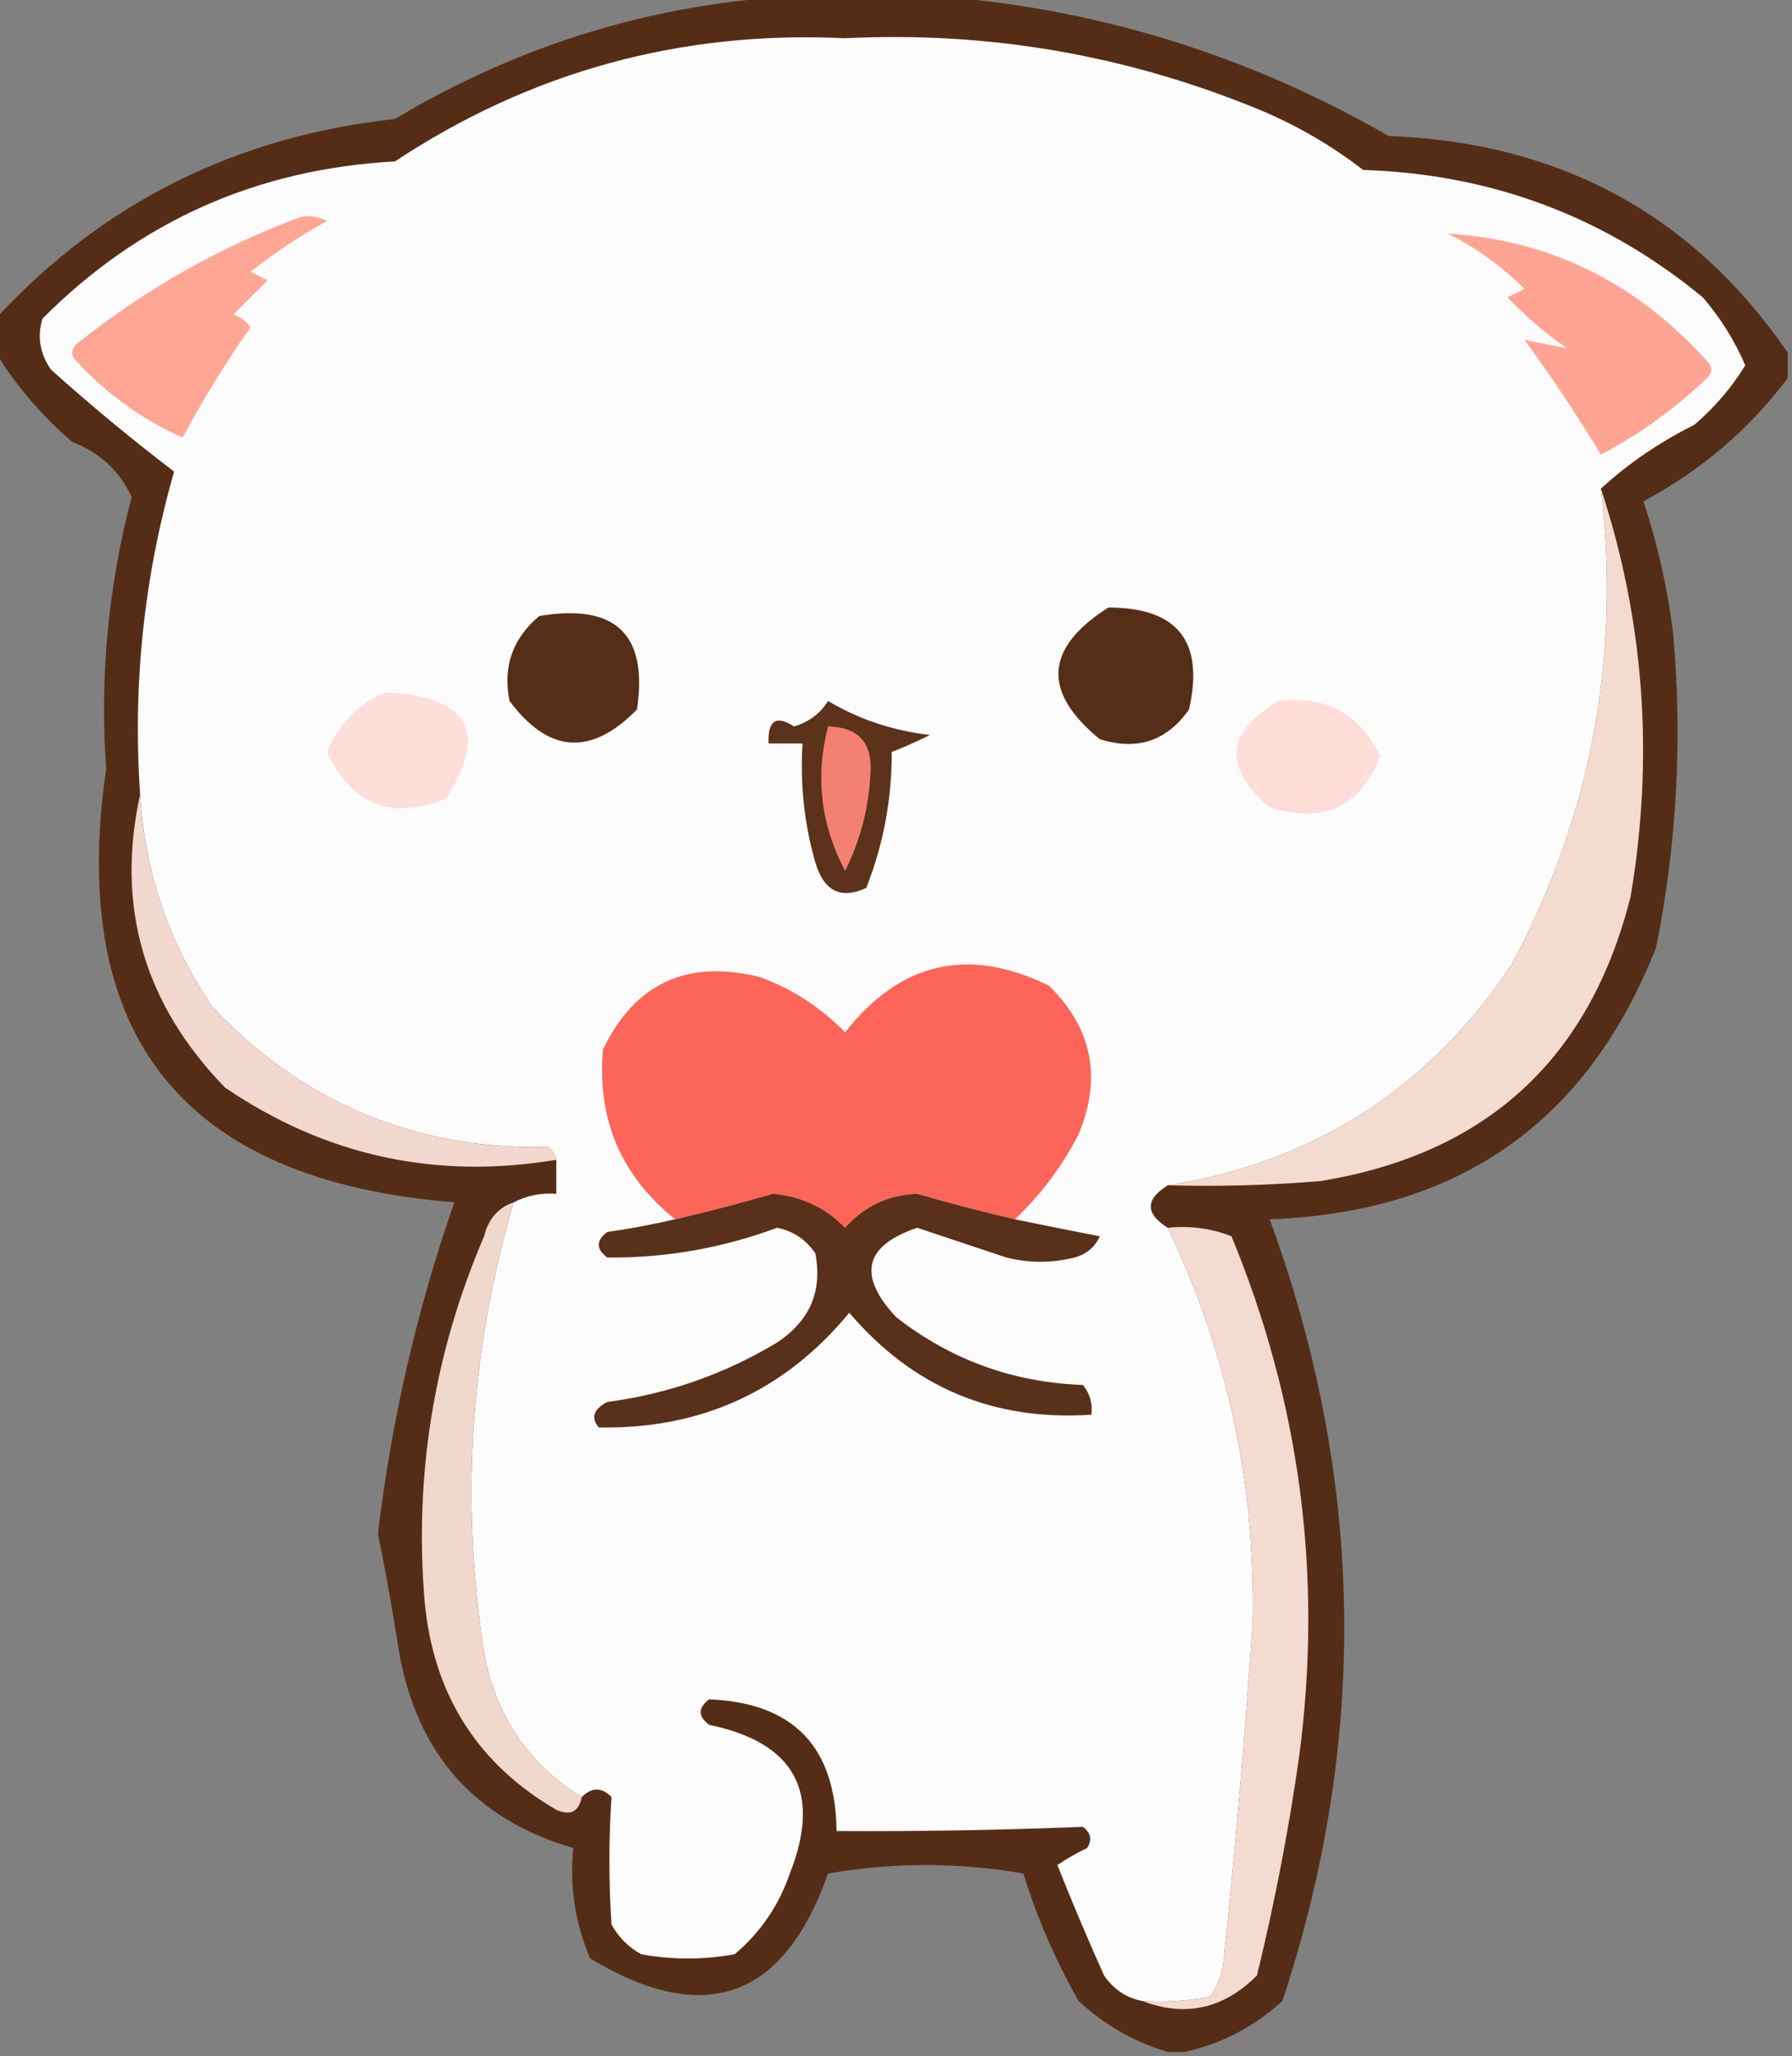 <?xml version="1.0" encoding="UTF-8"?>
<!DOCTYPE svg PUBLIC "-//W3C//DTD SVG 1.1//EN" "http://www.w3.org/Graphics/SVG/1.1/DTD/svg11.dtd">
<svg xmlns="http://www.w3.org/2000/svg" version="1.1" width="211px" height="242px" style="shape-rendering:geometricPrecision; text-rendering:geometricPrecision; image-rendering:optimizeQuality; fill-rule:evenodd; clip-rule:evenodd" xmlns:xlink="http://www.w3.org/1999/xlink">
<rect width="100%" height="100%" fill="#808080" stroke="none"/>
<g><path style="opacity:1" fill="#552d16" d="M 94.5,-0.5 C 99.5,-0.5 104.5,-0.5 109.5,-0.5C 128.675,0.833 146.675,6.333 163.5,16C 183.668,16.763 199.335,25.263 210.5,41.5C 210.5,42.5 210.5,43.5 210.5,44.5C 205.933,50.563 200.266,55.397 193.5,59C 195.171,64.018 196.338,69.185 197,74.5C 198.115,86.954 197.449,99.287 195,111.5C 186.937,132.037 171.77,142.704 149.5,143.5C 160.68,174.018 161.18,204.685 151,235.5C 147.628,238.556 143.794,240.556 139.5,241.5C 138.833,241.5 138.167,241.5 137.5,241.5C 133.601,240.352 130.101,238.352 127,235.5C 124.283,230.733 122.116,225.733 120.5,220.5C 112.833,219.167 105.167,219.167 97.5,220.5C 92.288,235.273 82.954,238.606 69.5,230.5C 67.719,226.374 67.052,222.041 67.5,217.5C 55.971,214.132 49.138,206.465 47,194.5C 46.274,189.813 45.441,185.146 44.5,180.5C 46.089,167.146 49.089,154.146 53.5,141.5C 21.608,138.956 7.941,121.956 12.5,90.5C 11.732,79.73 12.732,69.063 15.5,58.5C 14.099,55.443 11.765,53.277 8.5,52C 4.886,48.897 1.886,45.397 -0.5,41.5C -0.5,40.167 -0.5,38.833 -0.5,37.5C 12.059,23.887 27.726,16.053 46.5,14C 61.38,5.118 77.38,0.285 94.5,-0.5 Z"/></g>
<g><path style="opacity:1" fill="#fdfcfc" d="M 188.5,57.5 C 190.858,77.342 187.358,96.008 178,113.5C 168.231,128.126 154.731,136.793 137.5,139.5C 134.833,141.167 134.833,142.833 137.5,144.5C 144.521,159.159 147.854,174.659 147.5,191C 146.582,204.511 145.416,218.011 144,231.5C 143.691,232.766 143.191,233.933 142.5,235C 139.854,235.497 137.187,235.664 134.5,235.5C 132.629,235.141 131.129,234.141 130,232.5C 128.069,228.207 126.236,223.874 124.5,219.5C 125.628,218.738 126.795,218.071 128,217.5C 128.617,216.551 128.451,215.718 127.5,215C 117.879,215.391 108.212,215.557 98.5,215.5C 98.394,205.561 93.394,200.395 83.5,200C 82.167,201 82.167,202 83.5,203C 93.605,205.098 96.772,210.932 93,220.5C 91.698,224.274 89.531,227.441 86.5,230C 82.833,230.667 79.167,230.667 75.5,230C 74,229.167 72.833,228 72,226.5C 71.672,221.475 71.672,216.475 72,211.5C 70.855,210.316 69.688,210.316 68.5,211.5C 62.219,207.639 58.386,201.973 57,194.5C 54.206,176.541 55.373,158.874 60.5,141.5C 62.042,140.699 63.709,140.366 65.5,140.5C 65.5,139.167 65.5,137.833 65.5,136.5C 65.389,135.883 65.056,135.383 64.5,135C 48.816,135.3 35.649,129.8 25,118.5C 19.873,110.952 17.039,102.618 16.5,93.5C 15.611,80.582 16.945,67.915 20.5,55.5C 15.57,51.748 10.737,47.748 6,43.5C 4.699,41.635 4.365,39.635 5,37.5C 16.41,26.048 30.243,19.881 46.5,19C 62.531,8.408 80.198,3.574 99.5,4.5C 116.47,3.663 132.803,6.497 148.5,13C 152.828,14.829 156.828,17.162 160.5,20C 175.61,20.478 188.944,25.478 200.5,35C 202.578,37.411 204.245,40.078 205.5,43C 203.888,45.616 201.888,47.95 199.5,50C 195.42,52.029 191.754,54.529 188.5,57.5 Z"/></g>
<g><path style="opacity:1" fill="#ffa594" d="M 35.5,25.5 C 36.552,25.351 37.552,25.517 38.5,26C 35.328,27.752 32.328,29.752 29.5,32C 30.167,32.333 30.833,32.667 31.5,33C 30.167,34.333 28.833,35.667 27.5,37C 28.308,37.308 28.975,37.808 29.5,38.5C 26.582,42.666 23.916,46.999 21.5,51.5C 16.715,49.358 12.549,46.358 9,42.5C 8.333,41.833 8.333,41.167 9,40.5C 17.068,34.052 25.901,29.052 35.5,25.5 Z"/></g>
<g><path style="opacity:1" fill="#ffa492" d="M 170.5,27.5 C 182.467,28.231 192.634,33.231 201,42.5C 201.667,43.167 201.667,43.833 201,44.5C 197.252,48.081 193.085,51.081 188.5,53.5C 185.696,48.864 182.696,44.364 179.5,40C 181.167,40.333 182.833,40.667 184.5,41C 181.98,39.237 179.647,37.237 177.5,35C 178.167,34.667 178.833,34.333 179.5,34C 176.824,31.334 173.824,29.167 170.5,27.5 Z"/></g>
<g><path style="opacity:1" fill="#562e17" d="M 63.5,72.5 C 72.492,70.993 76.325,74.66 75,83.5C 69.592,89.012 64.592,88.679 60,82.5C 59.182,78.469 60.349,75.136 63.5,72.5 Z"/></g>
<g><path style="opacity:1" fill="#562e17" d="M 130.5,71.5 C 138.662,71.498 141.828,75.498 140,83.5C 137.398,87.212 133.898,88.379 129.5,87C 122.678,81.43 123.012,76.264 130.5,71.5 Z"/></g>
<g><path style="opacity:1" fill="#f4dbd0" d="M 188.5,57.5 C 193.609,73.067 194.775,89.067 192,105.5C 187.195,124.637 175.028,135.803 155.5,139C 149.509,139.499 143.509,139.666 137.5,139.5C 154.731,136.793 168.231,128.126 178,113.5C 187.358,96.008 190.858,77.342 188.5,57.5 Z"/></g>
<g><path style="opacity:1" fill="#fededa" d="M 45.5,81.5 C 55.219,81.988 57.553,86.155 52.5,94C 46.089,96.585 41.422,94.752 38.5,88.5C 39.909,85.091 42.242,82.757 45.5,81.5 Z"/></g>
<g><path style="opacity:1" fill="#5c321b" d="M 97.5,82.5 C 101.107,84.654 105.107,85.988 109.5,86.5C 108.009,87.244 106.509,87.91 105,88.5C 105.013,94.055 104.013,99.388 102,104.5C 99.006,105.89 97.006,104.89 96,101.5C 94.691,96.934 94.191,92.267 94.5,87.5C 93.167,87.5 91.833,87.5 90.5,87.5C 90.38,84.795 91.38,84.129 93.5,85.5C 95.261,84.965 96.594,83.965 97.5,82.5 Z"/></g>
<g><path style="opacity:1" fill="#feddd9" d="M 150.5,82.5 C 156.137,81.816 160.137,83.983 162.5,89C 160.154,95.004 155.821,97.004 149.5,95C 143.991,90.374 144.325,86.207 150.5,82.5 Z"/></g>
<g><path style="opacity:1" fill="#f48072" d="M 97.5,85.5 C 101.062,85.564 102.729,87.397 102.5,91C 102.293,95.11 101.293,98.943 99.5,102.5C 96.635,97.048 95.969,91.381 97.5,85.5 Z"/></g>
<g><path style="opacity:1" fill="#fd6559" d="M 119.5,143.5 C 115.636,142.601 111.803,141.601 108,140.5C 104.592,140.621 101.758,141.954 99.5,144.5C 97.193,142.116 94.359,140.783 91,140.5C 87.179,141.608 83.346,142.608 79.5,143.5C 73.117,138.394 70.283,131.727 71,123.5C 74.781,115.695 80.948,112.862 89.5,115C 93.345,116.42 96.678,118.587 99.5,121.5C 106.02,113.202 114.02,111.368 123.5,116C 128.607,120.998 129.773,126.832 127,133.5C 125.053,137.276 122.553,140.61 119.5,143.5 Z"/></g>
<g><path style="opacity:1" fill="#f2d8ce" d="M 16.5,93.5 C 17.039,102.618 19.873,110.952 25,118.5C 35.649,129.8 48.816,135.3 64.5,135C 65.056,135.383 65.389,135.883 65.5,136.5C 51.32,138.87 38.32,136.037 26.5,128C 16.94,118.169 13.607,106.669 16.5,93.5 Z"/></g>
<g><path style="opacity:1" fill="#59301a" d="M 119.5,143.5 C 122.689,144.166 126.023,144.833 129.5,145.5C 128.91,146.799 127.91,147.632 126.5,148C 123.833,148.667 121.167,148.667 118.5,148C 114.987,146.829 111.487,145.662 108,144.5C 101.767,146.599 100.934,150.099 105.5,155C 111.933,160.034 119.267,162.701 127.5,163C 128.337,164.011 128.67,165.178 128.5,166.5C 116.968,167.269 107.468,163.269 100,154.5C 92.391,163.719 82.557,168.219 70.5,168C 69.542,166.853 69.875,165.853 71.5,165C 78.656,164.059 85.323,161.726 91.5,158C 95.36,155.452 96.86,151.952 96,147.5C 94.883,145.876 93.383,144.876 91.5,144.5C 85.007,146.9 78.341,148.066 71.5,148C 70.167,147 70.167,146 71.5,145C 74.207,144.605 76.873,144.105 79.5,143.5C 83.346,142.608 87.179,141.608 91,140.5C 94.359,140.783 97.193,142.116 99.5,144.5C 101.758,141.954 104.592,140.621 108,140.5C 111.803,141.601 115.636,142.601 119.5,143.5 Z"/></g>
<g><path style="opacity:1" fill="#f4dbd1" d="M 137.5,144.5 C 140.119,144.232 142.619,144.565 145,145.5C 153.084,165.06 155.75,185.393 153,206.5C 151.763,215.256 150.096,223.923 148,232.5C 144.063,236.43 139.563,237.43 134.5,235.5C 137.187,235.664 139.854,235.497 142.5,235C 143.191,233.933 143.691,232.766 144,231.5C 145.416,218.011 146.582,204.511 147.5,191C 147.854,174.659 144.521,159.159 137.5,144.5 Z"/></g>
<g><path style="opacity:1" fill="#f1d8cd" d="M 60.5,141.5 C 55.373,158.874 54.206,176.541 57,194.5C 58.386,201.973 62.219,207.639 68.5,211.5C 68.157,213.225 67.157,213.725 65.5,213C 56.197,207.584 51.031,199.417 50,188.5C 48.762,173.594 51.096,159.26 57,145.5C 57.498,143.456 58.665,142.122 60.5,141.5 Z"/></g>
</svg>
